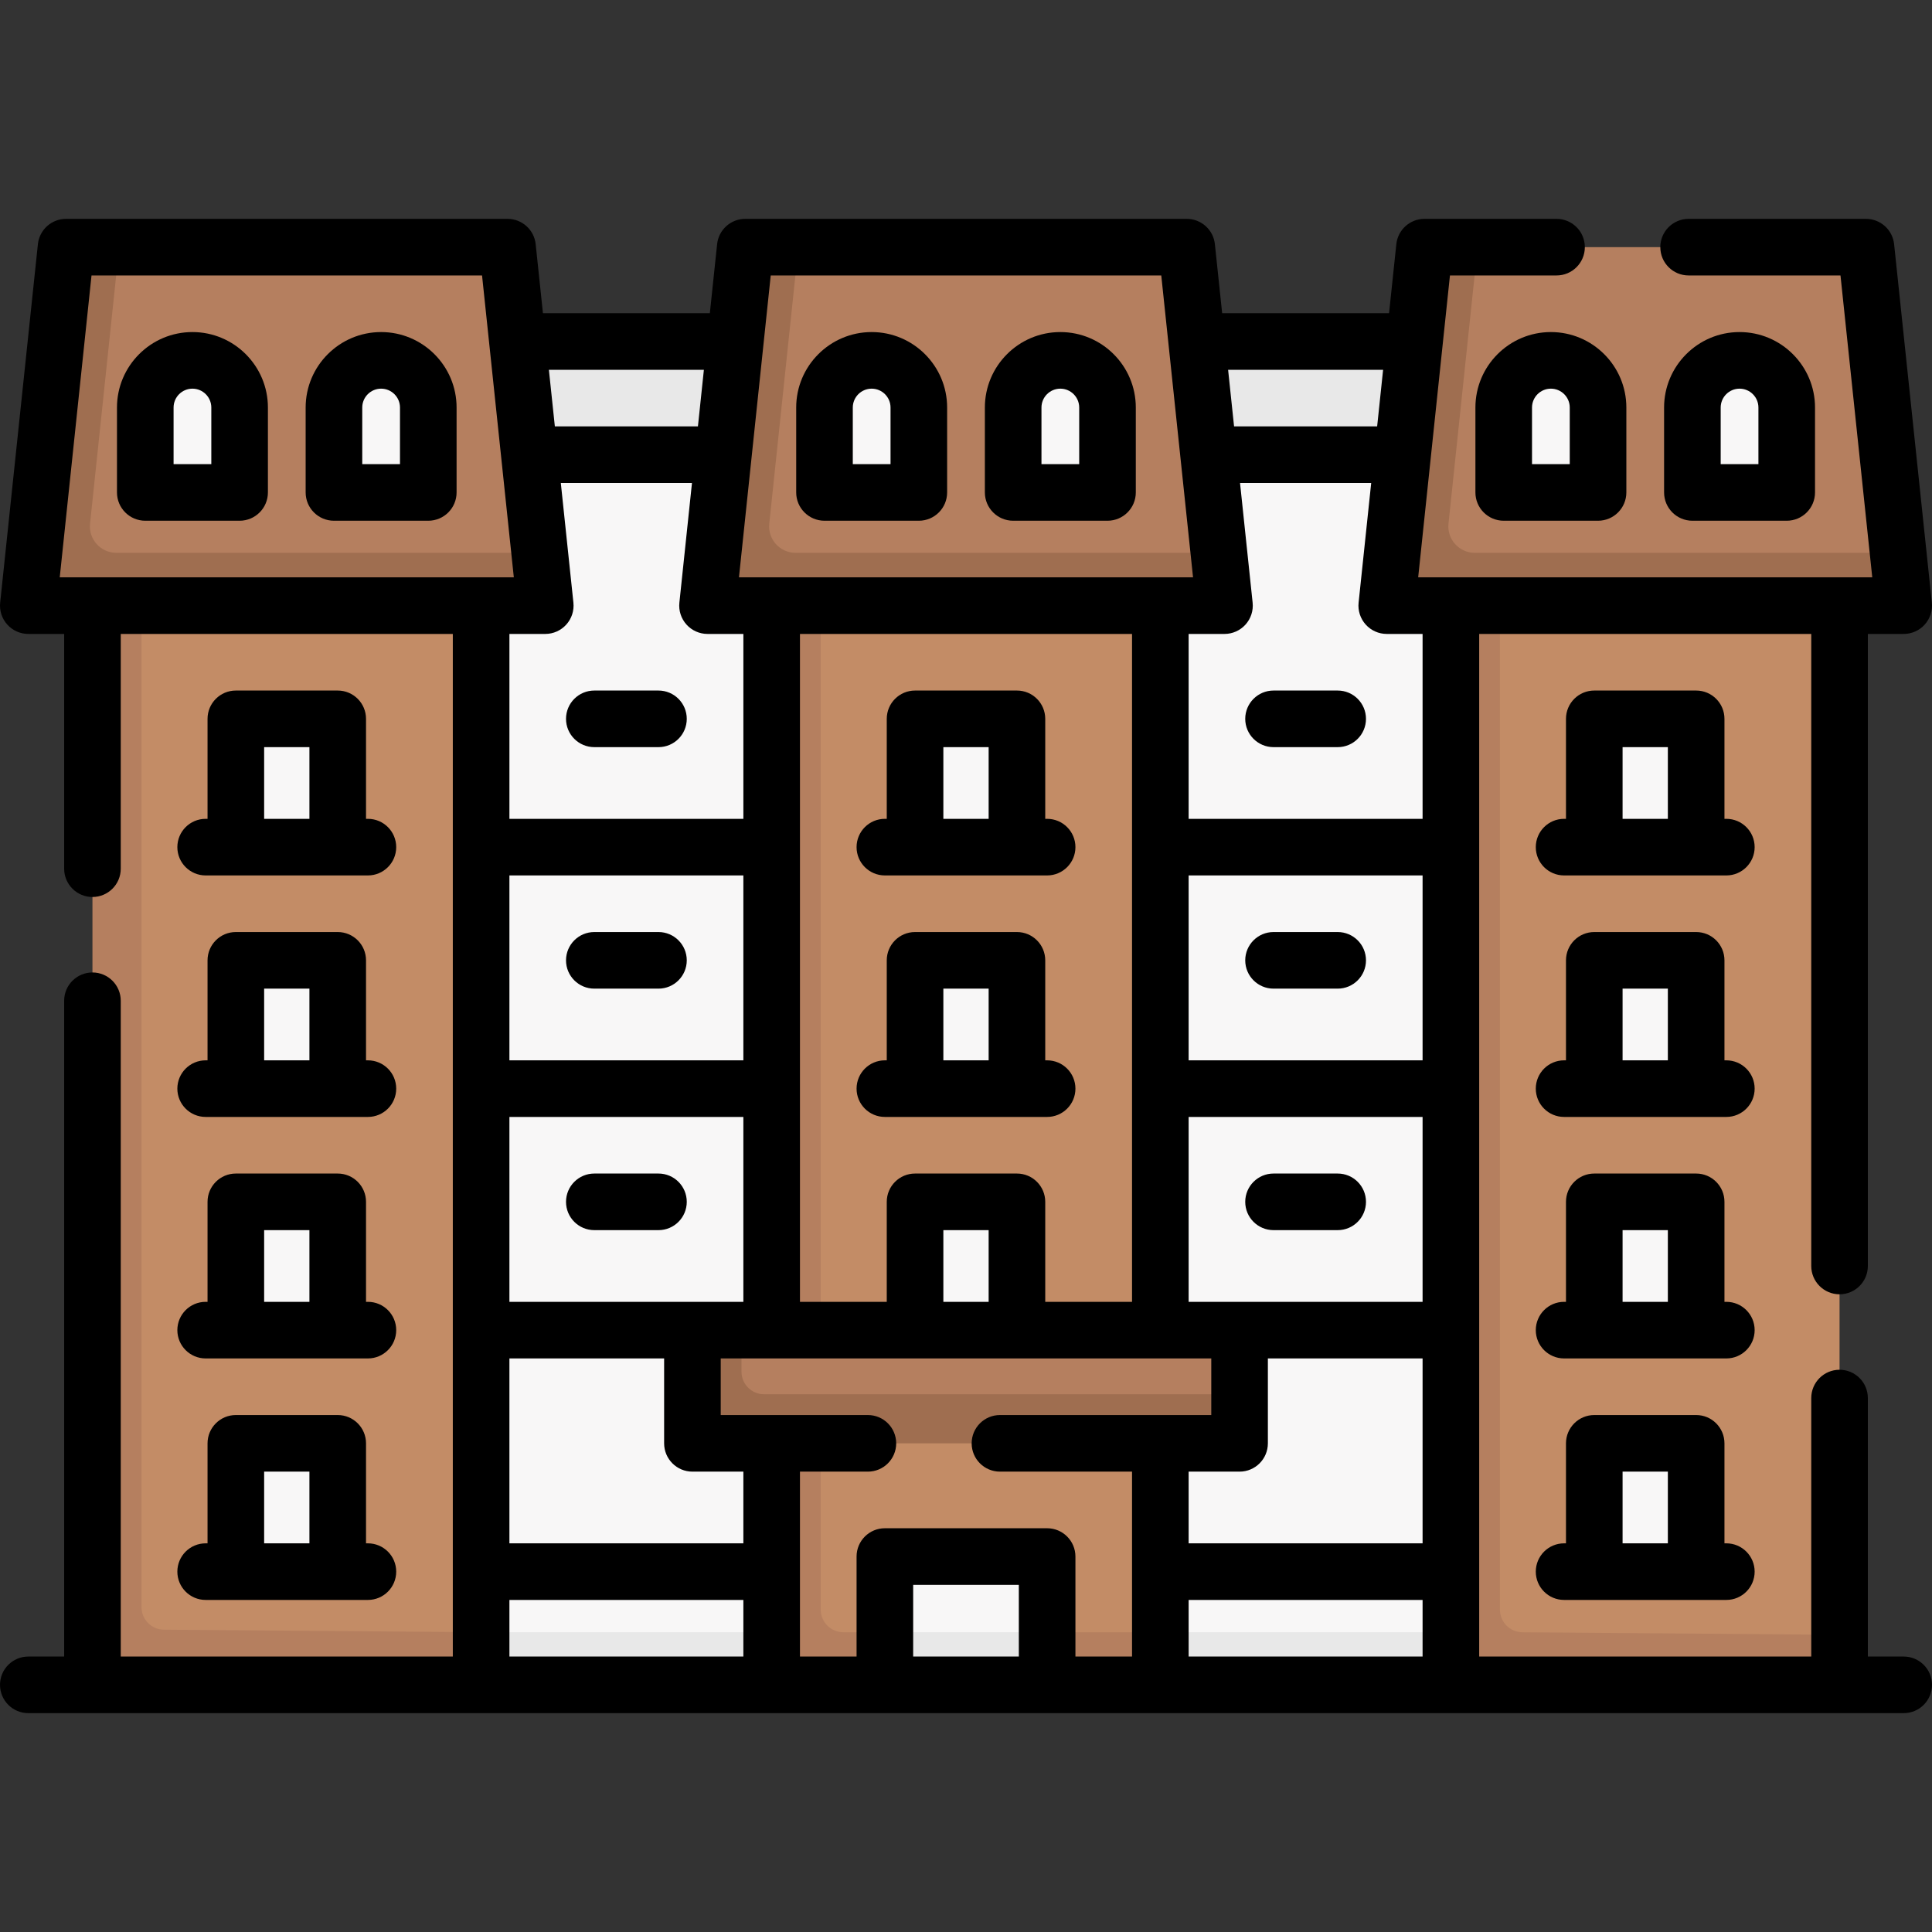 <svg id="Capa_1" enable-background="new 0 0 512 512" height="512" viewBox="0 0 512 512" width="512" xmlns="http://www.w3.org/2000/svg"><rect x="0" y="0" width="512" height="512" fill="#333333" stroke="none"/><g><g><path d="m117.147 108.5h277.431v337.055h-277.431z" fill="#f8f7f7"/><path d="m117.15 432.56h277.43v16.422h-277.43z" fill="#e8e8e8"/><g><path d="m307.5 452.725-3.527-9.908 3.527-10.257v-279.285h-97.876v299.45z" fill="#c38c66"/></g><g><path d="m307.5 432.56v20.16h-103v-299.44h13v273.28c0 3.314 2.686 6 6 6z" fill="#b57f5f"/></g><g fill="#f8f7f7"><path d="m269.167 186.303h-26.333c-1.105 0-2 .895-2 2v36.197h30.333v-36.197c0-1.105-.896-2-2-2z"/><path d="m269.167 250.376h-26.333c-1.105 0-2 .895-2 2v36.197h30.333v-36.197c0-1.104-.896-2-2-2z"/><path d="m269.167 314.45h-26.333c-1.105 0-2 .895-2 2v36.197l13.598 3.968 16.735-3.968v-36.197c0-1.105-.896-2-2-2z"/></g><path d="m386.873 445.5 1.092-285 51.09-7.225 48.445 7.225v272.74l-4.845 13.26z" fill="#c38c66"/><path d="m487.5 433.24v13.26h-103v-286l8.096-4.142 4.904 4.142v266.068c0 3.295 2.657 5.973 5.952 6z" fill="#b57f5f"/><g><path d="m26.873 445.5 1.092-285 51.09-7.225 48.445 7.225v272.74l-4.845 13.26z" fill="#c38c66"/><path d="m127.5 432.56v13.94l-103-1v-285l8.096-4.142 4.904 4.142v265.388c0 3.295 2.657 5.973 5.952 6z" fill="#b57f5f"/></g><g fill="#f8f7f7"><path d="m449.167 186.303h-26.333c-1.105 0-2 .895-2 2v36.197h30.333v-36.197c0-1.105-.896-2-2-2z"/><path d="m449.167 250.376h-26.333c-1.105 0-2 .895-2 2v36.197h30.333v-36.197c0-1.104-.896-2-2-2z"/><path d="m449.167 314.45h-26.333c-1.105 0-2 .895-2 2v36.197h30.333v-36.197c0-1.105-.896-2-2-2z"/><path d="m449.167 378.523h-26.333c-1.105 0-2 .895-2 2v36.197h30.333v-36.197c0-1.105-.896-2-2-2z"/></g><path d="m273.5 412.5h-35c-2.209 0-4 1.791-4 4v30h43v-30c0-2.209-1.791-4-4-4z" fill="#f8f7f7"/><path d="m234.5 432.56h43v13.94h-43z" fill="#e8e8e8"/><g fill="#f8f7f7"><path d="m89.167 186.303h-26.333c-1.105 0-2 .895-2 2v36.197h30.333v-36.197c0-1.105-.896-2-2-2z"/><path d="m89.167 250.376h-26.333c-1.105 0-2 .895-2 2v36.197h30.333v-36.197c0-1.104-.896-2-2-2z"/><path d="m89.167 314.45h-26.333c-1.105 0-2 .895-2 2v36.197h30.333v-36.197c0-1.105-.896-2-2-2z"/><path d="m89.167 378.523h-26.333c-1.105 0-2 .895-2 2v36.197h30.333v-36.197c0-1.105-.896-2-2-2z"/></g><path d="m123 90.5h266v30h-266z" fill="#e8e8e8"/><g><path d="m131.799 65.5h-100.219l-10.422 1.314c-1.535 0-2.823 1.159-2.984 2.686l-6.672 84.81c-.186 1.771 1.202 3.314 2.984 3.314l124.927 1.651c1.781 0 3.17-1.543 2.984-3.314l.63-9.462-8.244-78.313c-.161-1.527-1.448-2.686-2.984-2.686z" fill="#b57f5f"/><path d="m144.15 157.19c.19 1.77-1.2 3.31-2.98 3.31h-130.34c-1.78 0-3.17-1.54-2.98-3.31l9.37-89c.16-1.53 1.45-2.69 2.98-2.69h11.38l-7.716 73.267c-.435 4.133 2.805 7.733 6.962 7.733l112.2-.001z" fill="#9f6e50"/></g><g><path d="m311.799 65.5h-100.219l-10.422 1.314c-1.535 0-2.823 1.159-2.984 2.686l-6.672 84.81c-.186 1.771 1.202 3.314 2.984 3.314l124.927 1.651c1.781 0 3.17-1.543 2.983-3.314l.63-9.462-8.244-78.313c-.16-1.527-1.447-2.686-2.983-2.686z" fill="#b57f5f"/><path d="m324.15 157.19c.19 1.77-1.2 3.31-2.98 3.31h-130.34c-1.78 0-3.17-1.54-2.98-3.31l9.37-89c.16-1.53 1.45-2.69 2.98-2.69h11.38l-7.716 73.267c-.435 4.133 2.805 7.733 6.962 7.733l112.2-.001z" fill="#9f6e50"/></g><g><path d="m491.799 65.5h-100.219l-10.422 1.314c-1.535 0-2.823 1.159-2.984 2.686l-6.672 84.81c-.186 1.771 1.202 3.314 2.984 3.314l124.927 1.651c1.781 0 3.17-1.543 2.983-3.314l.63-9.462-8.244-78.313c-.16-1.527-1.447-2.686-2.983-2.686z" fill="#b57f5f"/><path d="m504.15 157.19c.19 1.77-1.2 3.31-2.98 3.31h-130.34c-1.78 0-3.17-1.54-2.98-3.31l9.37-89c.16-1.53 1.45-2.69 2.98-2.69h11.38l-7.716 73.267c-.435 4.133 2.805 7.733 6.961 7.733l112.2-.001z" fill="#9f6e50"/></g><g fill="#f8f7f7"><g><path d="m231 95.5c-6.904 0-12.5 5.596-12.5 12.5v20.5c0 1.105.895 2 2 2h21c1.105 0 2-.895 2-2v-20.5c0-6.903-5.596-12.5-12.5-12.5z"/><path d="m281 95.5c-6.904 0-12.5 5.596-12.5 12.5v20.5c0 1.105.895 2 2 2h21c1.105 0 2-.895 2-2v-20.5c0-6.903-5.596-12.5-12.5-12.5z"/></g><g><path d="m411 95.5c-6.904 0-12.5 5.596-12.5 12.5v20.5c0 1.105.895 2 2 2h21c1.105 0 2-.895 2-2v-20.5c0-6.903-5.596-12.5-12.5-12.5z"/><path d="m461 95.5c-6.904 0-12.5 5.596-12.5 12.5v20.5c0 1.105.895 2 2 2h21c1.105 0 2-.895 2-2v-20.5c0-6.903-5.596-12.5-12.5-12.5z"/></g><g><path d="m51 95.5c-6.904 0-12.5 5.596-12.5 12.5v20.5c0 1.105.895 2 2 2h21c1.105 0 2-.895 2-2v-20.5c0-6.903-5.596-12.5-12.5-12.5z"/><path d="m101 95.5c-6.904 0-12.5 5.596-12.5 12.5v20.5c0 1.105.895 2 2 2h21c1.105 0 2-.895 2-2v-20.5c0-6.903-5.596-12.5-12.5-12.5z"/></g></g><path d="m325.422 381.404-138.972-.018c-1.105 0-2-.895-2-2l-.092-22.716c0-1.105.895-2 2-2l10.142-2.17h130c1.105 0 2 .895 2 2v15l-1.078 9.904c0 1.104-.895 2-2 2z" fill="#b57f5f"/><path d="m328.5 369.5v11c0 1.1-.9 2-2 2h-141c-1.1 0-2-.9-2-2v-26c0-1.1.9-2 2-2h11v11c0 3.314 2.686 6 6 6z" fill="#9f6e50"/></g><g><path d="m218.5 138h25c4.142 0 7.5-3.358 7.5-7.5v-22.5c0-11.028-8.972-20-20-20s-20 8.972-20 20v22.5c0 4.142 3.358 7.5 7.5 7.5zm7.5-30c0-2.757 2.243-5 5-5s5 2.243 5 5v15h-10z"/><path d="m268.5 138h25c4.142 0 7.5-3.358 7.5-7.5v-22.5c0-11.028-8.972-20-20-20s-20 8.972-20 20v22.5c0 4.142 3.358 7.5 7.5 7.5zm7.5-30c0-2.757 2.243-5 5-5s5 2.243 5 5v15h-10z"/><path d="m391 108v22.5c0 4.142 3.358 7.5 7.5 7.5h25c4.142 0 7.5-3.358 7.5-7.5v-22.5c0-11.028-8.972-20-20-20s-20 8.972-20 20zm25 0v15h-10v-15c0-2.757 2.243-5 5-5s5 2.243 5 5z"/><path d="m473.5 138c4.142 0 7.5-3.358 7.5-7.5v-22.5c0-11.028-8.972-20-20-20s-20 8.972-20 20v22.5c0 4.142 3.358 7.5 7.5 7.5zm-17.5-30c0-2.757 2.243-5 5-5s5 2.243 5 5v15h-10z"/><path d="m38.5 138h25c4.142 0 7.5-3.358 7.5-7.5v-22.5c0-11.028-8.972-20-20-20s-20 8.972-20 20v22.5c0 4.142 3.358 7.5 7.5 7.5zm7.5-30c0-2.757 2.243-5 5-5s5 2.243 5 5v15h-10z"/><path d="m88.5 138h25c4.142 0 7.5-3.358 7.5-7.5v-22.5c0-11.028-8.972-20-20-20s-20 8.972-20 20v22.5c0 4.142 3.358 7.5 7.5 7.5zm7.5-30c0-2.757 2.243-5 5-5s5 2.243 5 5v15h-10z"/><path d="m89.5 183h-27c-4.142 0-7.5 3.358-7.5 7.5v26.5h-.5c-4.142 0-7.5 3.358-7.5 7.5s3.358 7.5 7.5 7.5h43c4.142 0 7.5-3.358 7.5-7.5s-3.358-7.5-7.5-7.5h-.5v-26.5c0-4.142-3.358-7.5-7.5-7.5zm-19.5 34v-19h12v19z"/><path d="m234.5 232h43c4.142 0 7.5-3.358 7.5-7.5s-3.358-7.5-7.5-7.5h-.5v-26.5c0-4.142-3.358-7.5-7.5-7.5h-27c-4.142 0-7.5 3.358-7.5 7.5v26.5h-.5c-4.142 0-7.5 3.358-7.5 7.5s3.358 7.5 7.5 7.5zm15.5-34h12v19h-12z"/><path d="m457.5 217h-.5v-26.5c0-4.142-3.358-7.5-7.5-7.5h-27c-4.142 0-7.5 3.358-7.5 7.5v26.5h-.5c-4.142 0-7.5 3.358-7.5 7.5s3.358 7.5 7.5 7.5h43c4.142 0 7.5-3.358 7.5-7.5s-3.358-7.5-7.5-7.5zm-27.5 0v-19h12v19z"/><path d="m54.5 296h43c4.142 0 7.5-3.358 7.5-7.5s-3.358-7.5-7.5-7.5h-.5v-26.5c0-4.142-3.358-7.5-7.5-7.5h-27c-4.142 0-7.5 3.358-7.5 7.5v26.5h-.5c-4.142 0-7.5 3.358-7.5 7.5s3.358 7.5 7.5 7.5zm15.5-34h12v19h-12z"/><path d="m234.5 296h43c4.142 0 7.5-3.358 7.5-7.5s-3.358-7.5-7.5-7.5h-.5v-26.5c0-4.142-3.358-7.5-7.5-7.5h-27c-4.142 0-7.5 3.358-7.5 7.5v26.5h-.5c-4.142 0-7.5 3.358-7.5 7.5s3.358 7.5 7.5 7.5zm15.5-34h12v19h-12z"/><path d="m457.5 281h-.5v-26.5c0-4.142-3.358-7.5-7.5-7.5h-27c-4.142 0-7.5 3.358-7.5 7.5v26.5h-.5c-4.142 0-7.5 3.358-7.5 7.5s3.358 7.5 7.5 7.5h43c4.142 0 7.5-3.358 7.5-7.5s-3.358-7.5-7.5-7.5zm-27.5 0v-19h12v19z"/><path d="m54.5 360h43c4.142 0 7.5-3.358 7.5-7.5s-3.358-7.5-7.5-7.5h-.5v-26.5c0-4.142-3.358-7.5-7.5-7.5h-27c-4.142 0-7.5 3.358-7.5 7.5v26.5h-.5c-4.142 0-7.5 3.358-7.5 7.5s3.358 7.5 7.5 7.5zm15.5-34h12v19h-12z"/><path d="m457.5 345h-.5v-26.5c0-4.142-3.358-7.5-7.5-7.5h-27c-4.142 0-7.5 3.358-7.5 7.5v26.5h-.5c-4.142 0-7.5 3.358-7.5 7.5s3.358 7.5 7.5 7.5h43c4.142 0 7.5-3.358 7.5-7.5s-3.358-7.5-7.5-7.5zm-27.5 0v-19h12v19z"/><path d="m54.5 424h43c4.142 0 7.5-3.358 7.5-7.5s-3.358-7.5-7.5-7.5h-.5v-26.5c0-4.142-3.358-7.5-7.5-7.5h-27c-4.142 0-7.5 3.358-7.5 7.5v26.5h-.5c-4.142 0-7.5 3.358-7.5 7.5s3.358 7.5 7.5 7.5zm15.5-34h12v19h-12z"/><path d="m449.5 375h-27c-4.142 0-7.5 3.358-7.5 7.5v26.5h-.5c-4.142 0-7.5 3.358-7.5 7.5s3.358 7.5 7.5 7.5h43c4.142 0 7.5-3.358 7.5-7.5s-3.358-7.5-7.5-7.5h-.5v-26.5c0-4.142-3.358-7.5-7.5-7.5zm-19.5 34v-19h12v19z"/><path d="m157.5 198h17c4.142 0 7.5-3.358 7.5-7.5s-3.358-7.5-7.5-7.5h-17c-4.142 0-7.5 3.358-7.5 7.5s3.358 7.5 7.5 7.5z"/><path d="m354.5 183h-17c-4.142 0-7.5 3.358-7.5 7.5s3.358 7.5 7.5 7.5h17c4.142 0 7.5-3.358 7.5-7.5s-3.358-7.5-7.5-7.5z"/><path d="m157.5 262h17c4.142 0 7.5-3.358 7.5-7.5s-3.358-7.5-7.5-7.5h-17c-4.142 0-7.5 3.358-7.5 7.5s3.358 7.5 7.5 7.5z"/><path d="m337.5 262h17c4.142 0 7.5-3.358 7.5-7.5s-3.358-7.5-7.5-7.5h-17c-4.142 0-7.5 3.358-7.5 7.5s3.358 7.5 7.5 7.5z"/><path d="m174.5 311h-17c-4.142 0-7.5 3.358-7.5 7.5s3.358 7.5 7.5 7.5h17c4.142 0 7.5-3.358 7.5-7.5s-3.358-7.5-7.5-7.5z"/><path d="m337.5 326h17c4.142 0 7.5-3.358 7.5-7.5s-3.358-7.5-7.5-7.5h-17c-4.142 0-7.5 3.358-7.5 7.5s3.358 7.5 7.5 7.5z"/><path d="m504.5 439h-9.5v-68.5c0-4.142-3.358-7.5-7.5-7.5s-7.5 3.358-7.5 7.5v68.5h-88v-271h88v167.5c0 4.142 3.358 7.5 7.5 7.5s7.5-3.358 7.5-7.5v-167.5h9.5c2.126 0 4.152-.902 5.574-2.482s2.107-3.689 1.885-5.803l-10-95c-.402-3.817-3.621-6.715-7.459-6.715h-47c-4.142 0-7.5 3.358-7.5 7.5s3.358 7.5 7.5 7.5h40.248l8.421 80h-120.338l8.421-80h28.248c4.142 0 7.5-3.358 7.5-7.5s-3.358-7.5-7.5-7.5h-35c-3.838 0-7.057 2.898-7.459 6.715l-1.925 18.285h-44.233l-1.925-18.285c-.401-3.817-3.62-6.715-7.458-6.715h-117c-3.838 0-7.057 2.898-7.459 6.715l-1.925 18.285h-44.233l-1.925-18.285c-.401-3.817-3.62-6.715-7.458-6.715h-117c-3.838 0-7.057 2.898-7.459 6.715l-10 95c-.222 2.114.463 4.223 1.885 5.803s3.448 2.482 5.574 2.482h9.5v62.213c0 4.142 3.358 7.5 7.5 7.5s7.5-3.358 7.5-7.5v-62.213h88v271h-88v-173.787c0-4.142-3.358-7.5-7.5-7.5s-7.5 3.358-7.5 7.5v173.787h-9.5c-4.142 0-7.5 3.358-7.5 7.5s3.358 7.5 7.5 7.5h497c4.142 0 7.5-3.358 7.5-7.5s-3.358-7.5-7.5-7.5zm-234.5 0h-28v-19h28zm7.5-34h-43c-4.142 0-7.5 3.358-7.5 7.5v26.5h-15v-49h18c4.142 0 7.5-3.358 7.5-7.5s-3.358-7.5-7.5-7.5h-39v-15h130v15h-56c-4.142 0-7.5 3.358-7.5 7.5s3.358 7.5 7.5 7.5h35v49h-15v-26.5c0-4.142-3.358-7.5-7.5-7.5zm22.5-237v177h-23v-26.5c0-4.142-3.358-7.5-7.5-7.5h-27c-4.142 0-7.5 3.358-7.5 7.5v26.5h-23v-177zm15 222h13.5c4.142 0 7.5-3.358 7.5-7.5v-22.5h41v49h-62zm0-94h62v49c-9.806 0-53.77 0-62 0zm62-15h-62v-49h62zm-127 64v-19h12v19zm-115 0v-49h62v49c-9.279 0-52.202 0-62 0zm62-64h-62v-49h62zm-62 79h41v22.5c0 4.142 3.358 7.5 7.5 7.5h13.5v19h-62zm180 64h62v15h-62zm62-256v49h-62v-49h9.5c2.126 0 4.152-.902 5.574-2.482s2.107-3.689 1.885-5.803l-3.338-31.715h34.759l-3.338 31.715c-.222 2.114.463 4.223 1.885 5.803s3.448 2.482 5.574 2.482zm-10.463-70-1.579 15h-37.917l-1.579-15zm-58.789-25 8.421 80h-120.338l8.421-80zm-121.211 25-1.579 15h-37.917l-1.579-15zm-162.285-25h103.496l8.421 80h-120.338zm120.248 95c2.126 0 4.152-.902 5.574-2.482s2.107-3.689 1.885-5.803l-3.338-31.715h34.759l-3.338 31.715c-.222 2.114.463 4.223 1.885 5.803s3.448 2.482 5.574 2.482h9.5v49h-62v-49zm-9.5 256h62v15h-62z"/></g></g></svg>